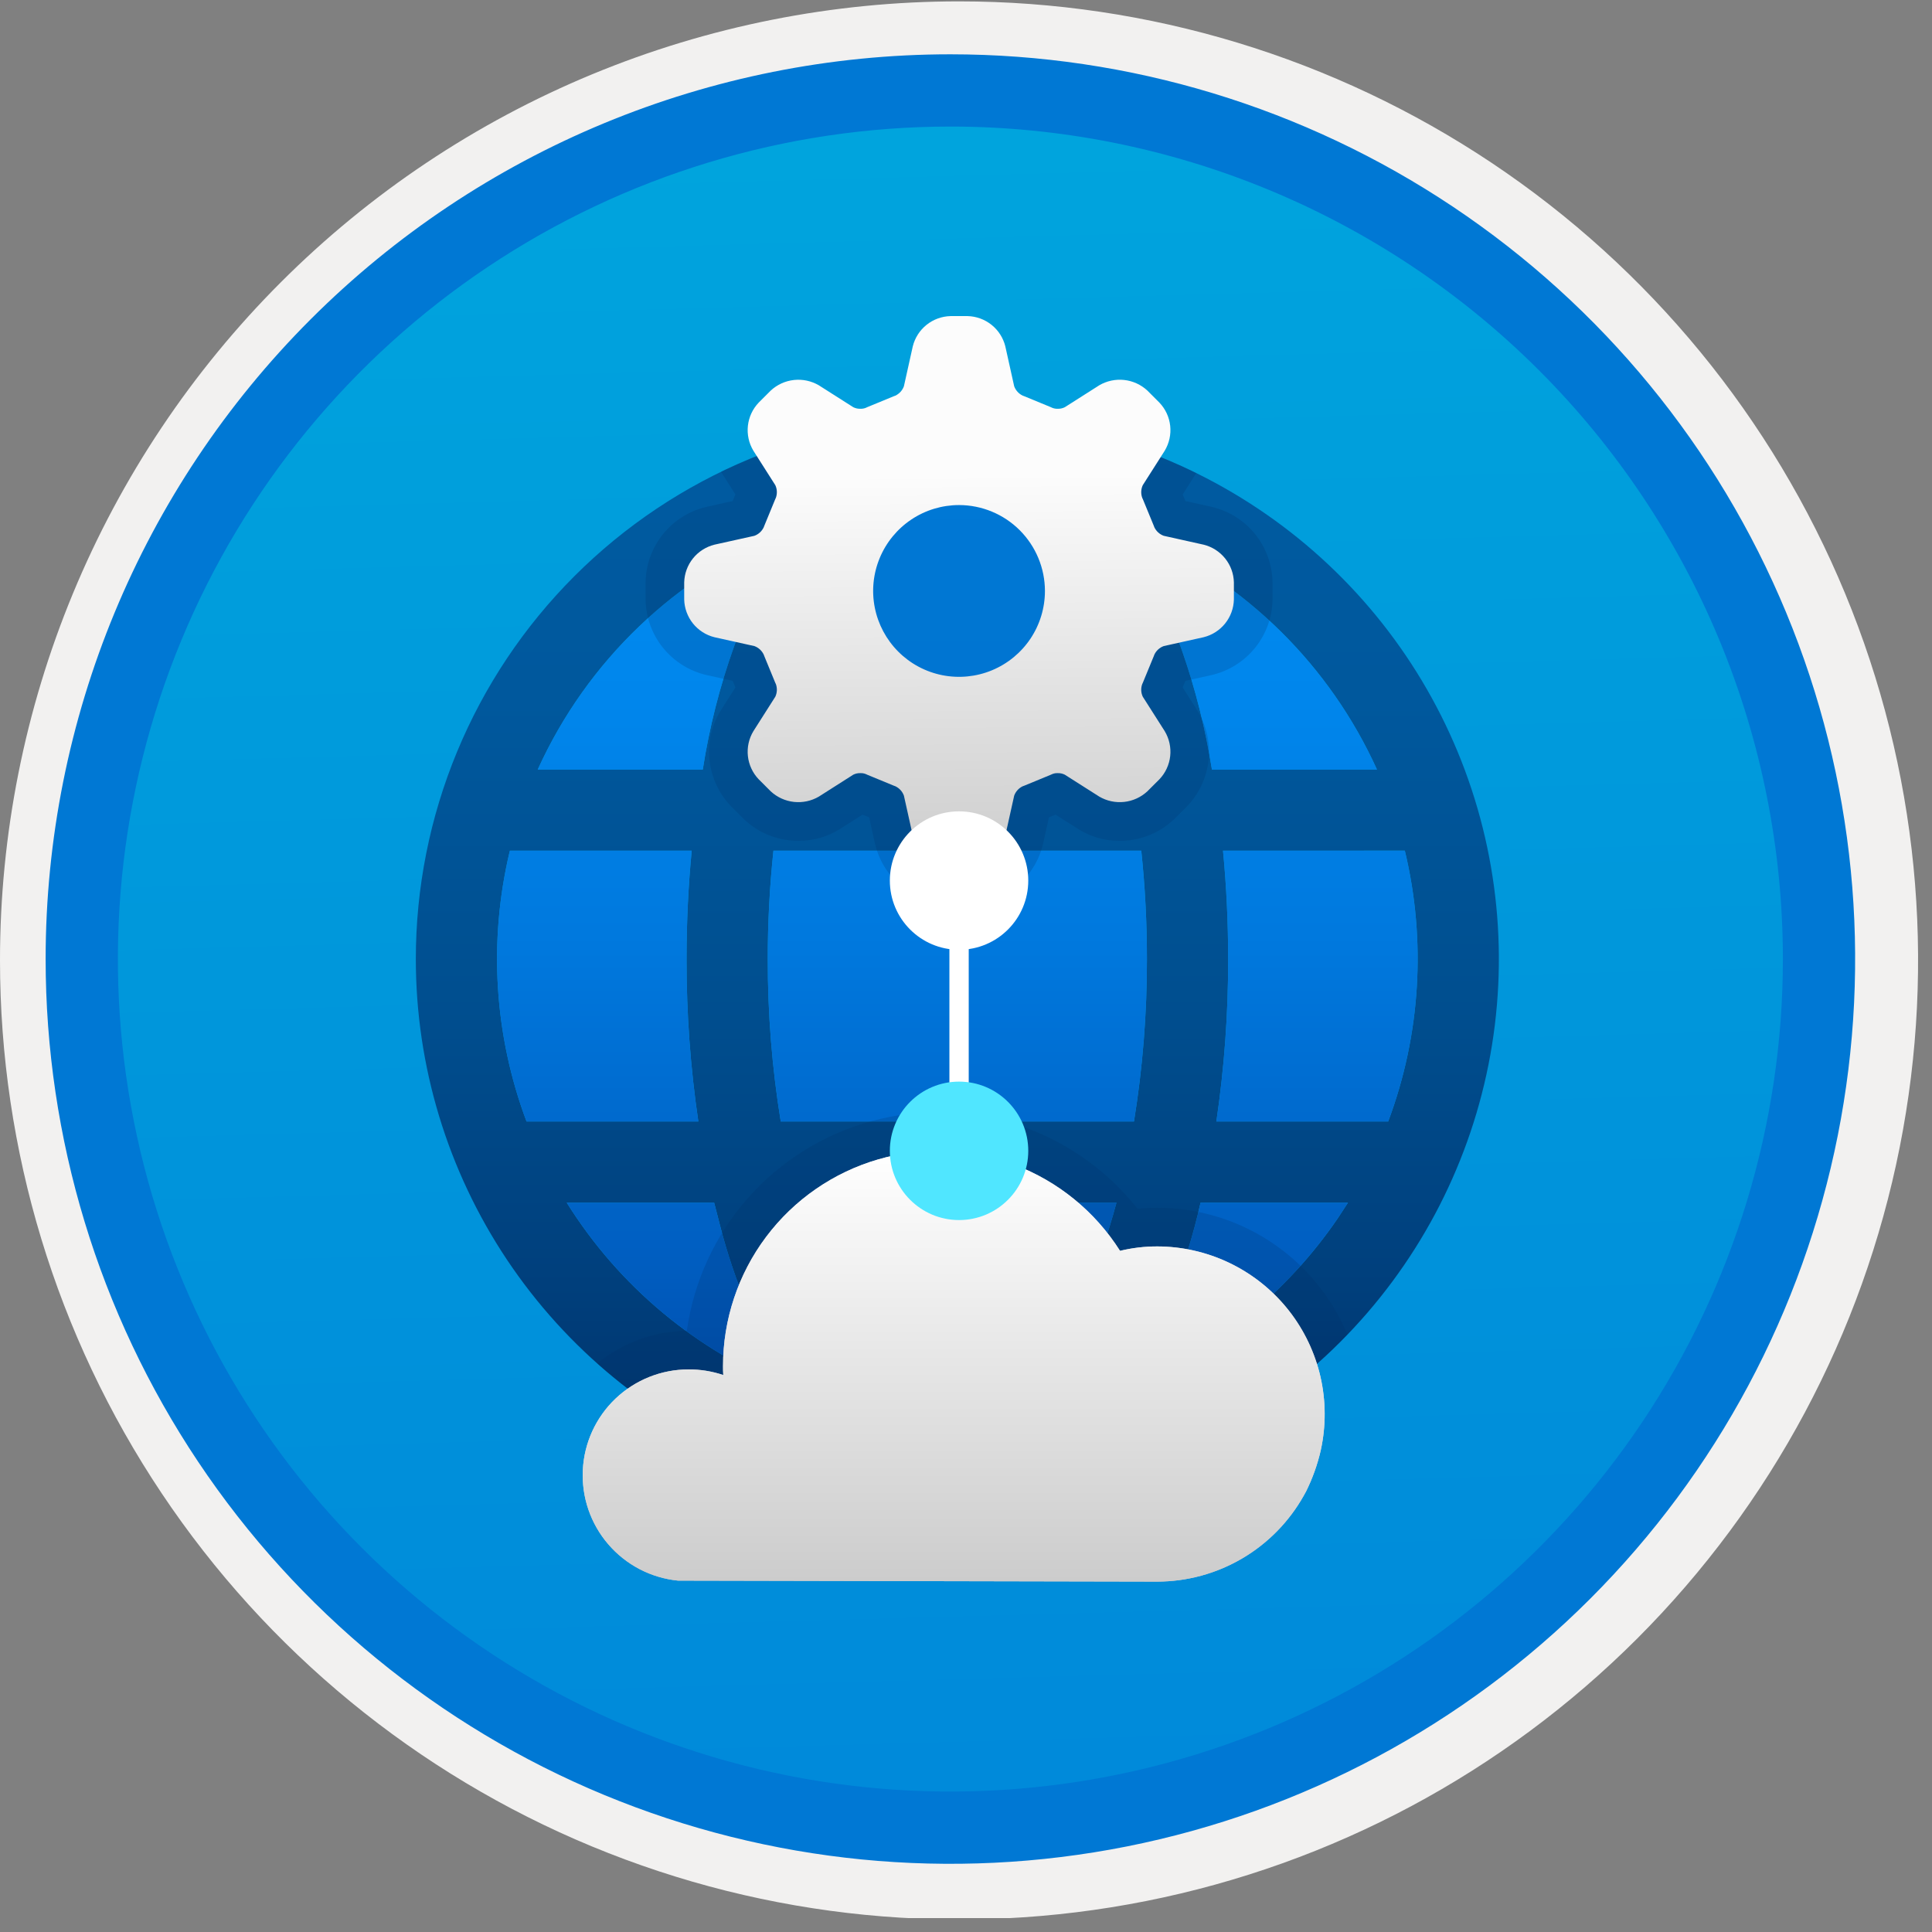 <svg width="100" height="100" viewBox="0 0 100 100" fill="none" xmlns="http://www.w3.org/2000/svg">
<rect x="0" y="0" width="100" height="100" fill="#808080" stroke="none"/>
<g clip-path="url(#clip0)">
<path d="M49.192 96.45C39.934 96.45 30.884 93.705 23.186 88.561C15.488 83.418 9.489 76.107 5.946 67.553C2.403 59 1.476 49.588 3.282 40.508C5.088 31.428 9.546 23.087 16.093 16.54C22.639 9.994 30.98 5.536 40.06 3.73C49.141 1.923 58.552 2.85 67.106 6.393C75.659 9.936 82.97 15.936 88.114 23.634C93.257 31.332 96.002 40.382 96.002 49.64C96.003 55.787 94.792 61.875 92.44 67.554C90.088 73.234 86.64 78.394 82.293 82.741C77.946 87.088 72.786 90.535 67.106 92.888C61.427 95.24 55.34 96.451 49.192 96.45V96.45Z" fill="url(#paint0_linear)"/>
<path fill-rule="evenodd" clip-rule="evenodd" d="M95.54 49.711C95.54 58.789 92.848 67.664 87.805 75.212C82.761 82.76 75.593 88.643 67.205 92.117C58.818 95.591 49.589 96.5 40.685 94.729C31.782 92.958 23.603 88.587 17.184 82.168C10.765 75.748 6.393 67.57 4.622 58.666C2.851 49.762 3.76 40.533 7.234 32.146C10.708 23.759 16.591 16.59 24.14 11.547C31.688 6.503 40.562 3.811 49.64 3.811C55.668 3.811 61.636 4.998 67.205 7.305C72.774 9.612 77.834 12.993 82.096 17.255C86.359 21.517 89.74 26.577 92.046 32.146C94.353 37.715 95.54 43.684 95.54 49.711V49.711ZM49.64 0.071C59.458 0.071 69.055 2.983 77.219 8.437C85.382 13.892 91.744 21.644 95.501 30.715C99.259 39.785 100.242 49.766 98.326 59.396C96.411 69.025 91.683 77.87 84.741 84.812C77.799 91.754 68.954 96.482 59.324 98.397C49.695 100.313 39.714 99.33 30.644 95.573C21.573 91.816 13.82 85.453 8.366 77.29C2.911 69.126 0 59.529 0 49.711C-0.001 43.192 1.283 36.737 3.777 30.714C6.272 24.691 9.928 19.218 14.538 14.609C19.147 9.999 24.62 6.343 30.643 3.848C36.666 1.354 43.121 0.071 49.64 0.071V0.071Z" fill="#F2F1F0"/>
<path fill-rule="evenodd" clip-rule="evenodd" d="M92.282 49.641C92.282 58.163 89.755 66.494 85.02 73.58C80.285 80.666 73.555 86.189 65.682 89.451C57.808 92.712 49.144 93.565 40.785 91.903C32.427 90.24 24.749 86.136 18.723 80.11C12.696 74.084 8.593 66.406 6.93 58.047C5.267 49.688 6.121 41.024 9.382 33.151C12.643 25.277 18.166 18.547 25.252 13.813C32.339 9.078 40.669 6.551 49.192 6.551C54.851 6.55 60.454 7.665 65.682 9.83C70.91 11.995 75.661 15.169 79.662 19.171C83.663 23.172 86.837 27.922 89.003 33.15C91.168 38.378 92.282 43.982 92.282 49.641V49.641ZM49.192 2.811C58.454 2.811 67.508 5.557 75.209 10.703C82.91 15.849 88.913 23.162 92.457 31.72C96.002 40.277 96.929 49.693 95.122 58.777C93.315 67.861 88.855 76.205 82.306 82.754C75.756 89.304 67.412 93.764 58.328 95.571C49.244 97.378 39.828 96.45 31.271 92.906C22.714 89.361 15.4 83.359 10.254 75.658C5.108 67.957 2.362 58.903 2.362 49.641C2.363 37.221 7.297 25.31 16.079 16.528C24.861 7.746 36.772 2.812 49.192 2.811V2.811Z" fill="#0078D4"/>
<path d="M49.553 21.61C55.096 21.61 60.515 23.254 65.124 26.334C69.734 29.414 73.326 33.792 75.448 38.913C77.569 44.035 78.124 49.671 77.043 55.108C75.961 60.545 73.292 65.539 69.372 69.459C65.452 73.379 60.458 76.048 55.02 77.13C49.583 78.211 43.948 77.656 38.826 75.535C33.705 73.413 29.327 69.821 26.247 65.212C23.167 60.602 21.523 55.183 21.523 49.639C21.523 45.959 22.248 42.314 23.657 38.913C25.065 35.513 27.13 32.423 29.733 29.82C32.336 27.217 35.425 25.152 38.826 23.744C42.227 22.335 45.872 21.61 49.553 21.61V21.61ZM57.789 62.25H41.316C43.144 69.015 46.32 73.465 49.553 73.465C52.785 73.465 55.961 69.015 57.789 62.25V62.25ZM36.965 62.252L29.335 62.251C32.041 66.58 36.062 69.93 40.809 71.809C39.208 69.185 38.008 66.337 37.249 63.358L36.965 62.252ZM69.77 62.251L62.14 62.252C61.384 65.625 60.085 68.853 58.293 71.809C62.74 70.05 66.557 66.998 69.251 63.046L69.77 62.251ZM35.802 44.033H26.392L26.379 44.081C25.274 48.72 25.579 53.583 27.253 58.048L36.146 58.047C35.735 55.263 35.531 52.453 35.536 49.639C35.536 47.723 35.627 45.847 35.802 44.033L35.802 44.033ZM59.072 44.033H40.033C39.836 45.895 39.738 47.767 39.739 49.639C39.734 52.456 39.959 55.268 40.411 58.047H58.694C59.145 55.268 59.37 52.456 59.365 49.639C59.366 47.767 59.269 45.895 59.072 44.033L59.072 44.033ZM72.714 44.03L63.303 44.033C63.478 45.847 63.569 47.723 63.569 49.639C63.574 52.453 63.37 55.263 62.959 58.047L71.852 58.048C73.532 53.566 73.833 48.684 72.714 44.03ZM40.812 27.47L40.747 27.494C35.011 29.784 30.383 34.204 27.834 39.83L36.376 39.831C37.053 35.465 38.558 31.269 40.812 27.47V27.47ZM49.553 25.814L49.228 25.829C45.682 26.153 42.256 31.764 40.665 39.83H58.44C56.853 31.786 53.442 26.185 49.906 25.832L49.553 25.814ZM58.296 27.47L58.596 27.958C60.67 31.637 62.07 35.658 62.729 39.831L71.271 39.83C68.838 34.462 64.508 30.181 59.112 27.809L58.296 27.47Z" fill="url(#paint1_linear)"/>
<path d="M57.789 62.25H41.316C43.144 69.016 46.32 73.465 49.553 73.465C52.785 73.465 55.961 69.016 57.789 62.25ZM36.965 62.252L29.335 62.251C32.041 66.581 36.062 69.93 40.809 71.81C39.208 69.186 38.008 66.337 37.249 63.359L36.965 62.252ZM69.77 62.251L62.14 62.252C61.384 65.625 60.085 68.853 58.293 71.81C62.74 70.051 66.557 66.998 69.251 63.046L69.77 62.251ZM35.802 44.033H26.392L26.379 44.081C25.274 48.72 25.579 53.583 27.253 58.048L36.146 58.047C35.735 55.264 35.531 52.453 35.536 49.64C35.536 47.723 35.627 45.848 35.802 44.033ZM59.072 44.033H40.033C39.836 45.896 39.738 47.767 39.739 49.64C39.734 52.456 39.959 55.268 40.411 58.048H58.694C59.145 55.268 59.37 52.456 59.365 49.64C59.366 47.767 59.269 45.896 59.072 44.033ZM72.714 44.031L63.303 44.033C63.478 45.848 63.569 47.723 63.569 49.64C63.574 52.453 63.37 55.264 62.959 58.047L71.852 58.048C73.532 53.567 73.833 48.684 72.714 44.031ZM40.812 27.47L40.747 27.494C35.011 29.784 30.383 34.205 27.834 39.831L36.376 39.831C37.053 35.466 38.558 31.27 40.812 27.47ZM49.553 25.814L49.228 25.829C45.682 26.154 42.256 31.764 40.665 39.83H58.44C56.853 31.787 53.442 26.185 49.906 25.832L49.553 25.814ZM58.296 27.47L58.596 27.958C60.67 31.638 62.07 35.659 62.729 39.831L71.271 39.831C68.838 34.462 64.508 30.181 59.112 27.81L58.296 27.47Z" fill="url(#paint2_linear)"/>
<path d="M68.362 75.068C68.375 74.98 68.4 74.891 68.413 74.815C68.65 73.563 68.609 72.273 68.292 71.038C67.975 69.803 67.389 68.653 66.578 67.67C65.766 66.687 64.748 65.895 63.595 65.349C62.443 64.804 61.184 64.519 59.91 64.515C59.257 64.513 58.607 64.589 57.973 64.743C56.681 62.704 54.762 61.141 52.504 60.287C50.246 59.434 47.773 59.337 45.455 60.01C43.137 60.684 41.101 62.092 39.653 64.022C38.204 65.953 37.422 68.302 37.423 70.715C37.423 70.867 37.423 71.019 37.436 71.171C36.857 70.976 36.25 70.878 35.639 70.88C34.233 70.88 32.881 71.421 31.862 72.39C30.843 73.359 30.236 74.683 30.167 76.088C30.097 77.492 30.569 78.87 31.487 79.935C32.404 81.001 33.696 81.673 35.095 81.813L59.897 81.864C61.441 81.862 62.956 81.45 64.288 80.669C65.62 79.888 66.72 78.768 67.477 77.422C67.514 77.346 67.565 77.27 67.603 77.194C67.938 76.518 68.193 75.804 68.362 75.068Z" fill="url(#paint3_linear)"/>
<path opacity="0.2" d="M69.74 69.073C68.93 67.133 67.565 65.475 65.816 64.309C64.067 63.142 62.012 62.518 59.91 62.515C59.562 62.515 59.218 62.532 58.879 62.565C57.284 60.545 55.13 59.038 52.687 58.231C50.242 57.423 47.615 57.351 45.131 58.024C42.646 58.697 40.414 60.084 38.711 62.014C37.008 63.944 35.909 66.331 35.551 68.88C33.859 68.9 32.224 69.495 30.916 70.569C36.324 75.389 43.39 77.927 50.63 77.648C57.869 77.369 64.719 74.295 69.74 69.073V69.073Z" fill="#003067"/>
<path opacity="0.2" d="M37.924 25.934L36.544 26.241C35.663 26.451 34.877 26.949 34.31 27.655C33.744 28.362 33.428 29.237 33.414 30.143V31.032C33.428 31.938 33.743 32.814 34.31 33.52C34.877 34.227 35.663 34.724 36.544 34.934L37.924 35.241L38.065 35.582L37.306 36.773C36.831 37.545 36.627 38.453 36.726 39.354C36.825 40.254 37.221 41.096 37.852 41.747L38.482 42.377C39.246 43.118 40.272 43.529 41.336 43.52C42.085 43.526 42.82 43.318 43.454 42.921L44.645 42.164L44.987 42.304L45.293 43.684C45.504 44.565 46.001 45.351 46.708 45.918C47.415 46.485 48.29 46.8 49.196 46.814H50.084C50.99 46.8 51.865 46.485 52.572 45.918C53.279 45.351 53.776 44.565 53.987 43.684L54.294 42.304L54.634 42.164L55.825 42.92C56.459 43.318 57.194 43.527 57.943 43.521C59.008 43.53 60.035 43.118 60.799 42.376L61.429 41.747C62.059 41.096 62.455 40.254 62.554 39.354C62.653 38.453 62.449 37.546 61.974 36.774L61.215 35.582L61.355 35.241L62.734 34.935C63.616 34.725 64.403 34.228 64.97 33.521C65.537 32.814 65.853 31.939 65.867 31.032V30.143C65.853 29.237 65.538 28.362 64.971 27.655C64.404 26.949 63.618 26.451 62.737 26.241L61.356 25.934L61.215 25.593L61.921 24.485C58.094 22.605 53.89 21.622 49.627 21.61C45.363 21.599 41.153 22.559 37.317 24.417L38.065 25.593L37.924 25.934Z" fill="#003067"/>
<path d="M54.086 30.587C54.086 31.467 53.825 32.326 53.337 33.057C52.848 33.788 52.154 34.358 51.341 34.695C50.529 35.031 49.635 35.119 48.773 34.948C47.91 34.776 47.118 34.353 46.497 33.731C45.875 33.109 45.452 32.317 45.28 31.455C45.108 30.592 45.196 29.698 45.533 28.886C45.869 28.074 46.439 27.379 47.17 26.891C47.901 26.402 48.761 26.142 49.64 26.142C50.819 26.143 51.949 26.612 52.782 27.445C53.615 28.279 54.084 29.409 54.086 30.587ZM62.302 28.193L60.235 27.733C60.021 27.655 59.846 27.496 59.749 27.291C59.742 27.268 59.734 27.245 59.724 27.224L59.154 25.838C59.144 25.814 59.133 25.79 59.121 25.767C59.044 25.554 59.054 25.319 59.149 25.114L60.287 23.327C60.519 22.94 60.618 22.488 60.569 22.039C60.52 21.59 60.325 21.17 60.014 20.843L59.385 20.213C59.055 19.908 58.635 19.716 58.188 19.667C57.74 19.618 57.289 19.714 56.9 19.941L55.113 21.078C54.999 21.135 54.872 21.162 54.745 21.158C54.648 21.161 54.551 21.144 54.461 21.107C54.438 21.094 54.414 21.083 54.389 21.074L53.004 20.503C52.982 20.494 52.96 20.486 52.937 20.479C52.731 20.381 52.572 20.207 52.494 19.993L52.035 17.926C51.926 17.488 51.676 17.097 51.324 16.815C50.971 16.532 50.536 16.373 50.085 16.361H49.196C48.744 16.373 48.309 16.532 47.957 16.814C47.605 17.097 47.355 17.487 47.246 17.925L46.786 19.993C46.708 20.207 46.549 20.381 46.343 20.479C46.321 20.485 46.298 20.494 46.276 20.503L44.89 21.074C44.866 21.083 44.842 21.094 44.819 21.107C44.729 21.144 44.632 21.161 44.535 21.158C44.407 21.162 44.281 21.134 44.167 21.078L42.38 19.941C41.991 19.715 41.54 19.619 41.093 19.668C40.645 19.717 40.226 19.908 39.895 20.214L39.266 20.843C38.955 21.17 38.76 21.59 38.711 22.039C38.662 22.488 38.761 22.941 38.994 23.328L40.131 25.114C40.226 25.319 40.236 25.554 40.159 25.766C40.147 25.79 40.136 25.814 40.126 25.838L39.556 27.224C39.547 27.246 39.538 27.268 39.531 27.291C39.434 27.496 39.259 27.656 39.045 27.734L36.979 28.192C36.54 28.302 36.15 28.552 35.867 28.904C35.585 29.256 35.426 29.691 35.414 30.143V31.032C35.426 31.483 35.585 31.918 35.867 32.271C36.15 32.623 36.54 32.873 36.978 32.982L39.046 33.441C39.26 33.519 39.434 33.678 39.531 33.884C39.538 33.907 39.547 33.929 39.556 33.951L40.126 35.337C40.136 35.361 40.147 35.385 40.16 35.408C40.236 35.621 40.226 35.855 40.131 36.06L38.994 37.847C38.761 38.234 38.662 38.687 38.711 39.136C38.76 39.584 38.955 40.005 39.266 40.332L39.895 40.961C40.226 41.267 40.646 41.458 41.093 41.507C41.54 41.556 41.992 41.46 42.38 41.234L44.166 40.097C44.281 40.04 44.407 40.013 44.535 40.017C44.632 40.013 44.729 40.031 44.819 40.068C44.842 40.08 44.866 40.091 44.89 40.101L46.276 40.672C46.298 40.681 46.321 40.689 46.343 40.696C46.549 40.794 46.708 40.968 46.786 41.182L47.246 43.249C47.355 43.687 47.605 44.078 47.957 44.36C48.309 44.643 48.744 44.802 49.196 44.813H50.085C50.536 44.802 50.971 44.643 51.324 44.36C51.676 44.078 51.925 43.687 52.035 43.249L52.494 41.182C52.572 40.968 52.731 40.793 52.937 40.696C52.96 40.689 52.982 40.681 53.004 40.672L54.389 40.101C54.414 40.091 54.438 40.08 54.461 40.068C54.551 40.031 54.648 40.013 54.745 40.017C54.872 40.013 54.999 40.04 55.113 40.097L56.9 41.233C57.289 41.46 57.74 41.556 58.187 41.507C58.635 41.458 59.054 41.267 59.385 40.961L60.014 40.333C60.325 40.005 60.52 39.585 60.569 39.136C60.618 38.687 60.519 38.234 60.287 37.847L59.149 36.06C59.102 35.959 59.075 35.849 59.07 35.737C59.065 35.626 59.083 35.514 59.121 35.409C59.133 35.385 59.144 35.361 59.154 35.337L59.724 33.951C59.734 33.929 59.742 33.907 59.749 33.884C59.846 33.678 60.021 33.519 60.235 33.441L62.301 32.982C62.74 32.873 63.13 32.623 63.413 32.271C63.695 31.919 63.855 31.483 63.866 31.032V30.143C63.855 29.691 63.696 29.256 63.413 28.904C63.13 28.552 62.74 28.302 62.302 28.193Z" fill="url(#paint4_linear)"/>
<path d="M68.362 75.068C68.375 74.98 68.4 74.891 68.413 74.815C68.65 73.563 68.609 72.273 68.292 71.038C67.975 69.803 67.389 68.653 66.578 67.67C65.766 66.687 64.748 65.895 63.595 65.349C62.443 64.804 61.184 64.519 59.91 64.515C59.257 64.513 58.607 64.589 57.973 64.743C56.681 62.704 54.762 61.141 52.504 60.287C50.246 59.434 47.773 59.337 45.455 60.01C43.137 60.684 41.101 62.092 39.653 64.022C38.204 65.953 37.422 68.302 37.423 70.715C37.423 70.867 37.423 71.019 37.436 71.171C36.857 70.976 36.25 70.878 35.639 70.88C34.233 70.88 32.881 71.421 31.862 72.39C30.843 73.359 30.236 74.683 30.167 76.088C30.097 77.492 30.569 78.87 31.487 79.935C32.404 81.001 33.696 81.673 35.095 81.813L59.897 81.864C61.441 81.862 62.956 81.45 64.288 80.669C65.62 79.888 66.72 78.768 67.477 77.422C67.514 77.346 67.565 77.27 67.603 77.194C67.938 76.518 68.193 75.804 68.362 75.068Z" fill="url(#paint5_linear)"/>
<path d="M49.641 49.16C51.619 49.16 53.223 47.556 53.223 45.578C53.223 43.599 51.619 41.995 49.641 41.995C47.662 41.995 46.058 43.599 46.058 45.578C46.058 47.556 47.662 49.16 49.641 49.16Z" fill="white"/>
<path fill-rule="evenodd" clip-rule="evenodd" d="M49.141 59.568V45.578H50.141V59.568H49.141Z" fill="white"/>
<path d="M49.641 63.15C51.619 63.15 53.223 61.545 53.223 59.567C53.223 57.588 51.619 55.984 49.641 55.984C47.662 55.984 46.058 57.588 46.058 59.567C46.058 61.545 47.662 63.15 49.641 63.15Z" fill="#50E6FF"/>
</g>
<defs>
<linearGradient id="paint0_linear" x1="47.422" y1="-15.153" x2="51.405" y2="130.615" gradientUnits="userSpaceOnUse">
<stop stop-color="#00ABDE"/>
<stop offset="1" stop-color="#007ED8"/>
</linearGradient>
<linearGradient id="paint1_linear" x1="49.552" y1="21.61" x2="49.552" y2="77.769" gradientUnits="userSpaceOnUse">
<stop stop-color="#005BA1"/>
<stop offset="0.26" stop-color="#00589D"/>
<stop offset="0.53" stop-color="#004F90"/>
<stop offset="0.8" stop-color="#003F7C"/>
<stop offset="1" stop-color="#003067"/>
</linearGradient>
<linearGradient id="paint2_linear" x1="49.552" y1="25.814" x2="49.552" y2="73.465" gradientUnits="userSpaceOnUse">
<stop stop-color="#008BF1"/>
<stop offset="0.22" stop-color="#0086EC"/>
<stop offset="0.49" stop-color="#0078DD"/>
<stop offset="0.79" stop-color="#0061C4"/>
<stop offset="1" stop-color="#004DAE"/>
</linearGradient>
<linearGradient id="paint3_linear" x1="49.362" y1="81.864" x2="49.362" y2="59.567" gradientUnits="userSpaceOnUse">
<stop stop-color="#CCCCCC"/>
<stop offset="1" stop-color="white"/>
</linearGradient>
<linearGradient id="paint4_linear" x1="49.754" y1="45.185" x2="49.593" y2="24.57" gradientUnits="userSpaceOnUse">
<stop stop-color="#CCCCCC"/>
<stop offset="1" stop-color="#FCFCFC"/>
</linearGradient>
<linearGradient id="paint5_linear" x1="49.362" y1="81.864" x2="49.362" y2="59.567" gradientUnits="userSpaceOnUse">
<stop stop-color="#CCCCCC"/>
<stop offset="1" stop-color="white"/>
</linearGradient>
<clipPath id="clip0">
<rect width="99.28" height="99.28" fill="white"/>
</clipPath>
</defs>
</svg>
